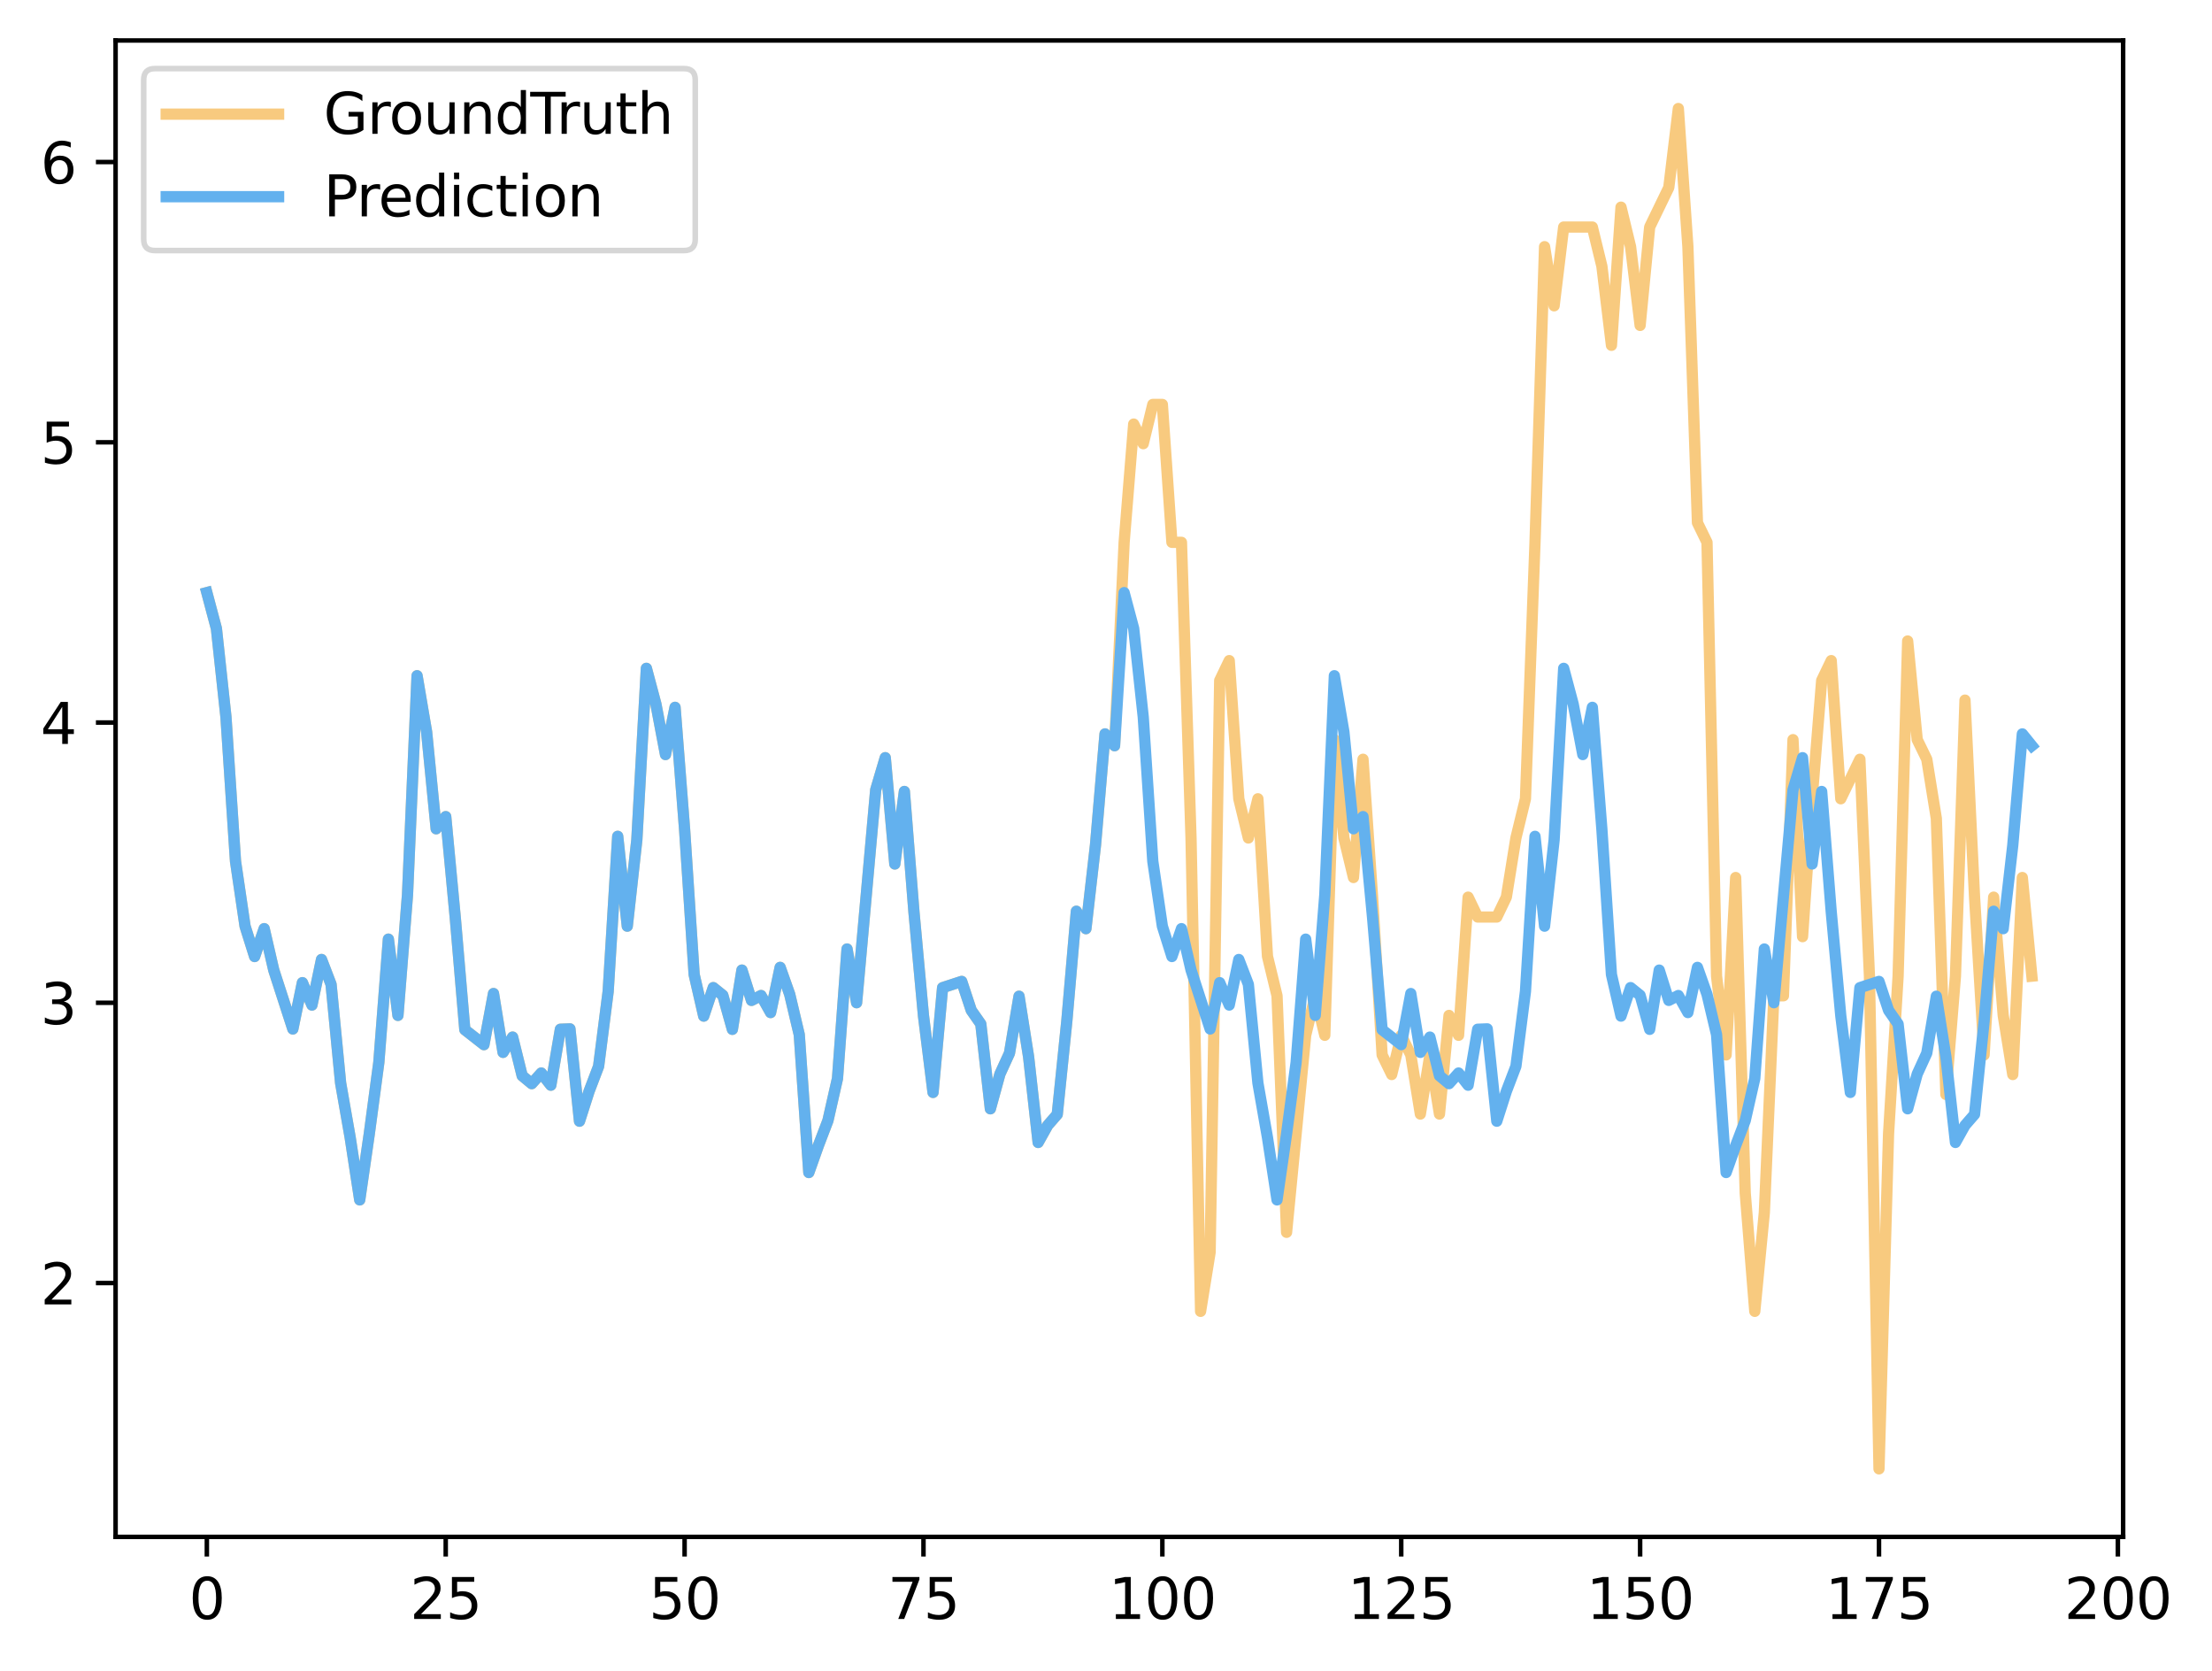 <?xml version="1.0" encoding="utf-8" standalone="no"?>
<!DOCTYPE svg PUBLIC "-//W3C//DTD SVG 1.1//EN"
  "http://www.w3.org/Graphics/SVG/1.1/DTD/svg11.dtd">
<svg xmlns:xlink="http://www.w3.org/1999/xlink" width="393.491pt" height="297.19pt" viewBox="0 0 393.491 297.19" xmlns="http://www.w3.org/2000/svg" version="1.1">
 <defs>
  <style type="text/css">*{stroke-linejoin: round; stroke-linecap: butt}</style>
 </defs>
 <g id="figure_1">
  <g id="patch_1">
   <path d="M 0 297.19 
L 393.491 297.19 
L 393.491 0 
L 0 0 
z
" style="fill: #ffffff"/>
  </g>
  <g id="axes_1">
   <g id="patch_2">
    <path d="M 20.562 273.312 
L 377.683 273.312 
L 377.683 7.2 
L 20.562 7.2 
z
" style="fill: #ffffff"/>
   </g>
   <g id="matplotlib.axis_1">
    <g id="xtick_1">
     <g id="line2d_1">
      <defs>
       <path id="m5c684d5321" d="M 0 0 
L 0 3.5 
" style="stroke: #000000; stroke-width: 0.8"/>
      </defs>
      <g>
       <use xlink:href="#m5c684d5321" x="36.795" y="273.312" style="stroke: #000000; stroke-width: 0.8"/>
      </g>
     </g>
     <g id="text_1">
      <!-- 0 -->
      <g transform="translate(33.614 287.91) scale(0.1 -0.1)">
       <defs>
        <path id="DejaVuSans-30" d="M 2034 4250 
Q 1547 4250 1301 3770 
Q 1056 3291 1056 2328 
Q 1056 1369 1301 889 
Q 1547 409 2034 409 
Q 2525 409 2770 889 
Q 3016 1369 3016 2328 
Q 3016 3291 2770 3770 
Q 2525 4250 2034 4250 
z
M 2034 4750 
Q 2819 4750 3233 4129 
Q 3647 3509 3647 2328 
Q 3647 1150 3233 529 
Q 2819 -91 2034 -91 
Q 1250 -91 836 529 
Q 422 1150 422 2328 
Q 422 3509 836 4129 
Q 1250 4750 2034 4750 
z
" transform="scale(0.016)"/>
       </defs>
       <use xlink:href="#DejaVuSans-30"/>
      </g>
     </g>
    </g>
    <g id="xtick_2">
     <g id="line2d_2">
      <g>
       <use xlink:href="#m5c684d5321" x="79.289" y="273.312" style="stroke: #000000; stroke-width: 0.8"/>
      </g>
     </g>
     <g id="text_2">
      <!-- 25 -->
      <g transform="translate(72.927 287.91) scale(0.1 -0.1)">
       <defs>
        <path id="DejaVuSans-32" d="M 1228 531 
L 3431 531 
L 3431 0 
L 469 0 
L 469 531 
Q 828 903 1448 1529 
Q 2069 2156 2228 2338 
Q 2531 2678 2651 2914 
Q 2772 3150 2772 3378 
Q 2772 3750 2511 3984 
Q 2250 4219 1831 4219 
Q 1534 4219 1204 4116 
Q 875 4013 500 3803 
L 500 4441 
Q 881 4594 1212 4672 
Q 1544 4750 1819 4750 
Q 2544 4750 2975 4387 
Q 3406 4025 3406 3419 
Q 3406 3131 3298 2873 
Q 3191 2616 2906 2266 
Q 2828 2175 2409 1742 
Q 1991 1309 1228 531 
z
" transform="scale(0.016)"/>
        <path id="DejaVuSans-35" d="M 691 4666 
L 3169 4666 
L 3169 4134 
L 1269 4134 
L 1269 2991 
Q 1406 3038 1543 3061 
Q 1681 3084 1819 3084 
Q 2600 3084 3056 2656 
Q 3513 2228 3513 1497 
Q 3513 744 3044 326 
Q 2575 -91 1722 -91 
Q 1428 -91 1123 -41 
Q 819 9 494 109 
L 494 744 
Q 775 591 1075 516 
Q 1375 441 1709 441 
Q 2250 441 2565 725 
Q 2881 1009 2881 1497 
Q 2881 1984 2565 2268 
Q 2250 2553 1709 2553 
Q 1456 2553 1204 2497 
Q 953 2441 691 2322 
L 691 4666 
z
" transform="scale(0.016)"/>
       </defs>
       <use xlink:href="#DejaVuSans-32"/>
       <use xlink:href="#DejaVuSans-35" x="63.623"/>
      </g>
     </g>
    </g>
    <g id="xtick_3">
     <g id="line2d_3">
      <g>
       <use xlink:href="#m5c684d5321" x="121.783" y="273.312" style="stroke: #000000; stroke-width: 0.8"/>
      </g>
     </g>
     <g id="text_3">
      <!-- 50 -->
      <g transform="translate(115.421 287.91) scale(0.1 -0.1)">
       <use xlink:href="#DejaVuSans-35"/>
       <use xlink:href="#DejaVuSans-30" x="63.623"/>
      </g>
     </g>
    </g>
    <g id="xtick_4">
     <g id="line2d_4">
      <g>
       <use xlink:href="#m5c684d5321" x="164.277" y="273.312" style="stroke: #000000; stroke-width: 0.8"/>
      </g>
     </g>
     <g id="text_4">
      <!-- 75 -->
      <g transform="translate(157.915 287.91) scale(0.1 -0.1)">
       <defs>
        <path id="DejaVuSans-37" d="M 525 4666 
L 3525 4666 
L 3525 4397 
L 1831 0 
L 1172 0 
L 2766 4134 
L 525 4134 
L 525 4666 
z
" transform="scale(0.016)"/>
       </defs>
       <use xlink:href="#DejaVuSans-37"/>
       <use xlink:href="#DejaVuSans-35" x="63.623"/>
      </g>
     </g>
    </g>
    <g id="xtick_5">
     <g id="line2d_5">
      <g>
       <use xlink:href="#m5c684d5321" x="206.771" y="273.312" style="stroke: #000000; stroke-width: 0.8"/>
      </g>
     </g>
     <g id="text_5">
      <!-- 100 -->
      <g transform="translate(197.228 287.91) scale(0.1 -0.1)">
       <defs>
        <path id="DejaVuSans-31" d="M 794 531 
L 1825 531 
L 1825 4091 
L 703 3866 
L 703 4441 
L 1819 4666 
L 2450 4666 
L 2450 531 
L 3481 531 
L 3481 0 
L 794 0 
L 794 531 
z
" transform="scale(0.016)"/>
       </defs>
       <use xlink:href="#DejaVuSans-31"/>
       <use xlink:href="#DejaVuSans-30" x="63.623"/>
       <use xlink:href="#DejaVuSans-30" x="127.246"/>
      </g>
     </g>
    </g>
    <g id="xtick_6">
     <g id="line2d_6">
      <g>
       <use xlink:href="#m5c684d5321" x="249.265" y="273.312" style="stroke: #000000; stroke-width: 0.8"/>
      </g>
     </g>
     <g id="text_6">
      <!-- 125 -->
      <g transform="translate(239.722 287.91) scale(0.1 -0.1)">
       <use xlink:href="#DejaVuSans-31"/>
       <use xlink:href="#DejaVuSans-32" x="63.623"/>
       <use xlink:href="#DejaVuSans-35" x="127.246"/>
      </g>
     </g>
    </g>
    <g id="xtick_7">
     <g id="line2d_7">
      <g>
       <use xlink:href="#m5c684d5321" x="291.76" y="273.312" style="stroke: #000000; stroke-width: 0.8"/>
      </g>
     </g>
     <g id="text_7">
      <!-- 150 -->
      <g transform="translate(282.216 287.91) scale(0.1 -0.1)">
       <use xlink:href="#DejaVuSans-31"/>
       <use xlink:href="#DejaVuSans-35" x="63.623"/>
       <use xlink:href="#DejaVuSans-30" x="127.246"/>
      </g>
     </g>
    </g>
    <g id="xtick_8">
     <g id="line2d_8">
      <g>
       <use xlink:href="#m5c684d5321" x="334.254" y="273.312" style="stroke: #000000; stroke-width: 0.8"/>
      </g>
     </g>
     <g id="text_8">
      <!-- 175 -->
      <g transform="translate(324.71 287.91) scale(0.1 -0.1)">
       <use xlink:href="#DejaVuSans-31"/>
       <use xlink:href="#DejaVuSans-37" x="63.623"/>
       <use xlink:href="#DejaVuSans-35" x="127.246"/>
      </g>
     </g>
    </g>
    <g id="xtick_9">
     <g id="line2d_9">
      <g>
       <use xlink:href="#m5c684d5321" x="376.748" y="273.312" style="stroke: #000000; stroke-width: 0.8"/>
      </g>
     </g>
     <g id="text_9">
      <!-- 200 -->
      <g transform="translate(367.204 287.91) scale(0.1 -0.1)">
       <use xlink:href="#DejaVuSans-32"/>
       <use xlink:href="#DejaVuSans-30" x="63.623"/>
       <use xlink:href="#DejaVuSans-30" x="127.246"/>
      </g>
     </g>
    </g>
   </g>
   <g id="matplotlib.axis_2">
    <g id="ytick_1">
     <g id="line2d_10">
      <defs>
       <path id="m538bad7511" d="M 0 0 
L -3.5 0 
" style="stroke: #000000; stroke-width: 0.8"/>
      </defs>
      <g>
       <use xlink:href="#m538bad7511" x="20.562" y="228.173" style="stroke: #000000; stroke-width: 0.8"/>
      </g>
     </g>
     <g id="text_10">
      <!-- 2 -->
      <g transform="translate(7.2 231.972) scale(0.1 -0.1)">
       <use xlink:href="#DejaVuSans-32"/>
      </g>
     </g>
    </g>
    <g id="ytick_2">
     <g id="line2d_11">
      <g>
       <use xlink:href="#m538bad7511" x="20.562" y="178.333" style="stroke: #000000; stroke-width: 0.8"/>
      </g>
     </g>
     <g id="text_11">
      <!-- 3 -->
      <g transform="translate(7.2 182.132) scale(0.1 -0.1)">
       <defs>
        <path id="DejaVuSans-33" d="M 2597 2516 
Q 3050 2419 3304 2112 
Q 3559 1806 3559 1356 
Q 3559 666 3084 287 
Q 2609 -91 1734 -91 
Q 1441 -91 1130 -33 
Q 819 25 488 141 
L 488 750 
Q 750 597 1062 519 
Q 1375 441 1716 441 
Q 2309 441 2620 675 
Q 2931 909 2931 1356 
Q 2931 1769 2642 2001 
Q 2353 2234 1838 2234 
L 1294 2234 
L 1294 2753 
L 1863 2753 
Q 2328 2753 2575 2939 
Q 2822 3125 2822 3475 
Q 2822 3834 2567 4026 
Q 2313 4219 1838 4219 
Q 1578 4219 1281 4162 
Q 984 4106 628 3988 
L 628 4550 
Q 988 4650 1302 4700 
Q 1616 4750 1894 4750 
Q 2613 4750 3031 4423 
Q 3450 4097 3450 3541 
Q 3450 3153 3228 2886 
Q 3006 2619 2597 2516 
z
" transform="scale(0.016)"/>
       </defs>
       <use xlink:href="#DejaVuSans-33"/>
      </g>
     </g>
    </g>
    <g id="ytick_3">
     <g id="line2d_12">
      <g>
       <use xlink:href="#m538bad7511" x="20.562" y="128.494" style="stroke: #000000; stroke-width: 0.8"/>
      </g>
     </g>
     <g id="text_12">
      <!-- 4 -->
      <g transform="translate(7.2 132.293) scale(0.1 -0.1)">
       <defs>
        <path id="DejaVuSans-34" d="M 2419 4116 
L 825 1625 
L 2419 1625 
L 2419 4116 
z
M 2253 4666 
L 3047 4666 
L 3047 1625 
L 3713 1625 
L 3713 1100 
L 3047 1100 
L 3047 0 
L 2419 0 
L 2419 1100 
L 313 1100 
L 313 1709 
L 2253 4666 
z
" transform="scale(0.016)"/>
       </defs>
       <use xlink:href="#DejaVuSans-34"/>
      </g>
     </g>
    </g>
    <g id="ytick_4">
     <g id="line2d_13">
      <g>
       <use xlink:href="#m538bad7511" x="20.562" y="78.655" style="stroke: #000000; stroke-width: 0.8"/>
      </g>
     </g>
     <g id="text_13">
      <!-- 5 -->
      <g transform="translate(7.2 82.454) scale(0.1 -0.1)">
       <use xlink:href="#DejaVuSans-35"/>
      </g>
     </g>
    </g>
    <g id="ytick_5">
     <g id="line2d_14">
      <g>
       <use xlink:href="#m538bad7511" x="20.562" y="28.815" style="stroke: #000000; stroke-width: 0.8"/>
      </g>
     </g>
     <g id="text_14">
      <!-- 6 -->
      <g transform="translate(7.2 32.615) scale(0.1 -0.1)">
       <defs>
        <path id="DejaVuSans-36" d="M 2113 2584 
Q 1688 2584 1439 2293 
Q 1191 2003 1191 1497 
Q 1191 994 1439 701 
Q 1688 409 2113 409 
Q 2538 409 2786 701 
Q 3034 994 3034 1497 
Q 3034 2003 2786 2293 
Q 2538 2584 2113 2584 
z
M 3366 4563 
L 3366 3988 
Q 3128 4100 2886 4159 
Q 2644 4219 2406 4219 
Q 1781 4219 1451 3797 
Q 1122 3375 1075 2522 
Q 1259 2794 1537 2939 
Q 1816 3084 2150 3084 
Q 2853 3084 3261 2657 
Q 3669 2231 3669 1497 
Q 3669 778 3244 343 
Q 2819 -91 2113 -91 
Q 1303 -91 875 529 
Q 447 1150 447 2328 
Q 447 3434 972 4092 
Q 1497 4750 2381 4750 
Q 2619 4750 2861 4703 
Q 3103 4656 3366 4563 
z
" transform="scale(0.016)"/>
       </defs>
       <use xlink:href="#DejaVuSans-36"/>
      </g>
     </g>
    </g>
   </g>
   <g id="line2d_15">
    <path d="M 36.795 105.388 
L 38.495 111.77 
L 40.195 127.52 
L 41.895 153.174 
L 43.594 164.71 
L 45.294 170.108 
L 46.994 165.146 
L 48.694 172.5 
L 52.093 182.992 
L 53.793 174.75 
L 55.493 178.737 
L 57.192 170.629 
L 58.892 175.053 
L 60.592 192.601 
L 62.292 202.293 
L 63.991 213.385 
L 65.691 201.639 
L 67.391 188.924 
L 69.091 167.012 
L 70.79 180.577 
L 72.49 159.137 
L 74.19 120.165 
L 75.89 130.162 
L 77.59 147.39 
L 79.289 145.223 
L 80.989 163.218 
L 82.689 183.12 
L 86.088 185.782 
L 87.788 176.685 
L 89.488 187.151 
L 91.188 184.431 
L 92.887 191.303 
L 94.587 192.716 
L 96.287 190.819 
L 97.987 192.991 
L 99.686 183.036 
L 101.386 182.968 
L 103.086 199.393 
L 104.786 194.085 
L 106.485 189.63 
L 108.185 176.324 
L 109.885 148.727 
L 111.585 164.707 
L 113.285 149.373 
L 114.984 118.852 
L 116.684 125.232 
L 118.384 134.188 
L 120.084 125.787 
L 121.783 147.506 
L 123.483 173.314 
L 125.183 180.703 
L 126.883 175.631 
L 128.582 176.998 
L 130.282 183.057 
L 131.982 172.516 
L 133.682 177.909 
L 135.381 177.036 
L 137.081 180.072 
L 138.781 172.031 
L 140.481 176.834 
L 142.18 184.006 
L 143.88 208.519 
L 145.58 203.734 
L 147.28 199.284 
L 148.98 191.797 
L 150.679 168.765 
L 152.379 178.323 
L 155.779 140.471 
L 157.478 134.743 
L 159.178 153.651 
L 160.878 140.749 
L 162.578 162.148 
L 164.277 180.639 
L 165.977 194.274 
L 167.677 175.64 
L 171.076 174.53 
L 172.776 179.671 
L 174.476 182.102 
L 176.176 197.184 
L 177.875 191.007 
L 179.575 187.287 
L 181.275 177.164 
L 182.975 187.94 
L 184.675 203.172 
L 186.374 200.13 
L 188.074 198.176 
L 189.774 181.612 
L 191.474 162.049 
L 193.173 165.153 
L 194.873 150.328 
L 196.573 130.513 
L 198.273 132.618 
L 199.972 96.447 
L 201.672 75.415 
L 203.372 78.904 
L 205.072 71.926 
L 206.771 71.926 
L 208.471 96.447 
L 210.171 96.447 
L 211.871 149.028 
L 213.57 233.206 
L 215.27 222.69 
L 216.97 121.018 
L 218.67 117.479 
L 220.37 142.05 
L 222.069 149.028 
L 223.769 142.05 
L 225.469 170.06 
L 227.169 177.087 
L 228.868 219.152 
L 232.268 184.115 
L 233.968 177.087 
L 235.667 184.115 
L 237.367 131.534 
L 239.067 149.028 
L 240.767 156.055 
L 242.466 135.023 
L 244.166 159.544 
L 245.866 187.603 
L 247.566 191.092 
L 249.265 184.115 
L 250.965 187.603 
L 252.665 198.119 
L 254.365 187.603 
L 256.065 198.119 
L 257.764 180.576 
L 259.464 184.115 
L 261.164 159.544 
L 262.864 163.082 
L 266.263 163.082 
L 267.963 159.544 
L 269.663 149.028 
L 271.362 142.05 
L 273.062 96.447 
L 274.762 43.867 
L 276.462 54.383 
L 278.161 40.378 
L 283.261 40.378 
L 284.96 47.356 
L 286.66 61.41 
L 288.36 36.839 
L 290.06 43.867 
L 291.76 57.872 
L 293.459 40.378 
L 296.859 33.351 
L 298.559 19.296 
L 300.258 43.867 
L 301.958 92.959 
L 303.658 96.447 
L 305.358 173.599 
L 307.057 187.603 
L 308.757 156.055 
L 310.457 212.174 
L 312.157 233.206 
L 313.856 215.663 
L 315.556 177.087 
L 317.256 177.087 
L 318.956 131.534 
L 320.655 166.571 
L 322.355 142.05 
L 324.055 121.018 
L 325.755 117.479 
L 327.455 142.05 
L 330.854 135.023 
L 332.554 173.599 
L 334.254 261.216 
L 335.953 201.658 
L 337.653 173.599 
L 339.353 113.991 
L 341.053 131.534 
L 342.752 135.023 
L 344.452 145.539 
L 346.152 194.631 
L 347.852 173.599 
L 349.551 124.507 
L 351.251 159.544 
L 352.951 187.603 
L 354.651 159.544 
L 356.35 180.576 
L 358.05 191.092 
L 359.75 156.055 
L 361.45 173.599 
L 361.45 173.599 
" clip-path="url(#pdd59b80b9d)" style="fill: none; stroke: #f8ca7f; stroke-width: 2; stroke-linecap: square"/>
   </g>
   <g id="line2d_16">
    <path d="M 36.795 105.388 
L 38.495 111.77 
L 40.195 127.52 
L 41.895 153.174 
L 43.594 164.71 
L 45.294 170.108 
L 46.994 165.146 
L 48.694 172.5 
L 52.093 182.992 
L 53.793 174.75 
L 55.493 178.737 
L 57.192 170.629 
L 58.892 175.053 
L 60.592 192.601 
L 62.292 202.293 
L 63.991 213.385 
L 65.691 201.639 
L 67.391 188.924 
L 69.091 167.012 
L 70.79 180.577 
L 72.49 159.137 
L 74.19 120.165 
L 75.89 130.162 
L 77.59 147.39 
L 79.289 145.223 
L 80.989 163.218 
L 82.689 183.12 
L 86.088 185.782 
L 87.788 176.685 
L 89.488 187.151 
L 91.188 184.431 
L 92.887 191.303 
L 94.587 192.716 
L 96.287 190.819 
L 97.987 192.991 
L 99.686 183.036 
L 101.386 182.968 
L 103.086 199.393 
L 104.786 194.085 
L 106.485 189.63 
L 108.185 176.324 
L 109.885 148.727 
L 111.585 164.707 
L 113.285 149.373 
L 114.984 118.852 
L 116.684 125.232 
L 118.384 134.188 
L 120.084 125.787 
L 121.783 147.506 
L 123.483 173.314 
L 125.183 180.703 
L 126.883 175.631 
L 128.582 176.998 
L 130.282 183.057 
L 131.982 172.516 
L 133.682 177.909 
L 135.381 177.036 
L 137.081 180.072 
L 138.781 172.031 
L 140.481 176.834 
L 142.18 184.006 
L 143.88 208.519 
L 145.58 203.734 
L 147.28 199.284 
L 148.98 191.797 
L 150.679 168.765 
L 152.379 178.323 
L 155.779 140.471 
L 157.478 134.743 
L 159.178 153.651 
L 160.878 140.749 
L 162.578 162.148 
L 164.277 180.639 
L 165.977 194.274 
L 167.677 175.64 
L 171.076 174.53 
L 172.776 179.671 
L 174.476 182.102 
L 176.176 197.184 
L 177.875 191.007 
L 179.575 187.287 
L 181.275 177.164 
L 182.975 187.94 
L 184.675 203.172 
L 186.374 200.13 
L 188.074 198.176 
L 189.774 181.612 
L 191.474 162.049 
L 193.173 165.153 
L 194.873 150.328 
L 196.573 130.513 
L 198.273 132.618 
L 199.972 105.388 
L 201.672 111.77 
L 203.372 127.52 
L 205.072 153.174 
L 206.771 164.71 
L 208.471 170.108 
L 210.171 165.146 
L 211.871 172.5 
L 215.27 182.992 
L 216.97 174.75 
L 218.67 178.737 
L 220.37 170.629 
L 222.069 175.053 
L 223.769 192.601 
L 225.469 202.293 
L 227.169 213.385 
L 228.868 201.639 
L 230.568 188.924 
L 232.268 167.012 
L 233.968 180.577 
L 235.667 159.137 
L 237.367 120.165 
L 239.067 130.162 
L 240.767 147.39 
L 242.466 145.223 
L 244.166 163.218 
L 245.866 183.12 
L 249.265 185.782 
L 250.965 176.685 
L 252.665 187.151 
L 254.365 184.431 
L 256.065 191.303 
L 257.764 192.716 
L 259.464 190.819 
L 261.164 192.991 
L 262.864 183.036 
L 264.563 182.968 
L 266.263 199.393 
L 267.963 194.085 
L 269.663 189.63 
L 271.362 176.324 
L 273.062 148.727 
L 274.762 164.707 
L 276.462 149.373 
L 278.161 118.852 
L 279.861 125.232 
L 281.561 134.188 
L 283.261 125.787 
L 284.96 147.506 
L 286.66 173.314 
L 288.36 180.703 
L 290.06 175.631 
L 291.76 176.998 
L 293.459 183.057 
L 295.159 172.516 
L 296.859 177.909 
L 298.559 177.036 
L 300.258 180.072 
L 301.958 172.031 
L 303.658 176.834 
L 305.358 184.006 
L 307.057 208.519 
L 308.757 203.734 
L 310.457 199.284 
L 312.157 191.797 
L 313.856 168.765 
L 315.556 178.323 
L 318.956 140.471 
L 320.655 134.743 
L 322.355 153.651 
L 324.055 140.749 
L 325.755 162.148 
L 327.455 180.639 
L 329.154 194.274 
L 330.854 175.64 
L 334.254 174.53 
L 335.953 179.671 
L 337.653 182.102 
L 339.353 197.184 
L 341.053 191.007 
L 342.752 187.287 
L 344.452 177.164 
L 346.152 187.94 
L 347.852 203.172 
L 349.551 200.13 
L 351.251 198.176 
L 352.951 181.612 
L 354.651 162.049 
L 356.35 165.153 
L 358.05 150.328 
L 359.75 130.513 
L 361.45 132.618 
L 361.45 132.618 
" clip-path="url(#pdd59b80b9d)" style="fill: none; stroke: #63b1ee; stroke-width: 2; stroke-linecap: square"/>
   </g>
   <g id="patch_3">
    <path d="M 20.562 273.312 
L 20.562 7.2 
" style="fill: none; stroke: #000000; stroke-width: 0.8; stroke-linejoin: miter; stroke-linecap: square"/>
   </g>
   <g id="patch_4">
    <path d="M 377.683 273.312 
L 377.683 7.2 
" style="fill: none; stroke: #000000; stroke-width: 0.8; stroke-linejoin: miter; stroke-linecap: square"/>
   </g>
   <g id="patch_5">
    <path d="M 20.562 273.312 
L 377.683 273.312 
" style="fill: none; stroke: #000000; stroke-width: 0.8; stroke-linejoin: miter; stroke-linecap: square"/>
   </g>
   <g id="patch_6">
    <path d="M 20.562 7.2 
L 377.683 7.2 
" style="fill: none; stroke: #000000; stroke-width: 0.8; stroke-linejoin: miter; stroke-linecap: square"/>
   </g>
   <g id="legend_1">
    <g id="patch_7">
     <path d="M 27.562 44.556 
L 121.678 44.556 
Q 123.678 44.556 123.678 42.556 
L 123.678 14.2 
Q 123.678 12.2 121.678 12.2 
L 27.562 12.2 
Q 25.562 12.2 25.562 14.2 
L 25.562 42.556 
Q 25.562 44.556 27.562 44.556 
z
" style="fill: #ffffff; opacity: 0.8; stroke: #cccccc; stroke-linejoin: miter"/>
    </g>
    <g id="line2d_17">
     <path d="M 29.562 20.298 
L 39.562 20.298 
L 49.562 20.298 
" style="fill: none; stroke: #f8ca7f; stroke-width: 2; stroke-linecap: square"/>
    </g>
    <g id="text_15">
     <!-- GroundTruth -->
     <g transform="translate(57.562 23.798) scale(0.1 -0.1)">
      <defs>
       <path id="DejaVuSans-47" d="M 3809 666 
L 3809 1919 
L 2778 1919 
L 2778 2438 
L 4434 2438 
L 4434 434 
Q 4069 175 3628 42 
Q 3188 -91 2688 -91 
Q 1594 -91 976 548 
Q 359 1188 359 2328 
Q 359 3472 976 4111 
Q 1594 4750 2688 4750 
Q 3144 4750 3555 4637 
Q 3966 4525 4313 4306 
L 4313 3634 
Q 3963 3931 3569 4081 
Q 3175 4231 2741 4231 
Q 1884 4231 1454 3753 
Q 1025 3275 1025 2328 
Q 1025 1384 1454 906 
Q 1884 428 2741 428 
Q 3075 428 3337 486 
Q 3600 544 3809 666 
z
" transform="scale(0.016)"/>
       <path id="DejaVuSans-72" d="M 2631 2963 
Q 2534 3019 2420 3045 
Q 2306 3072 2169 3072 
Q 1681 3072 1420 2755 
Q 1159 2438 1159 1844 
L 1159 0 
L 581 0 
L 581 3500 
L 1159 3500 
L 1159 2956 
Q 1341 3275 1631 3429 
Q 1922 3584 2338 3584 
Q 2397 3584 2469 3576 
Q 2541 3569 2628 3553 
L 2631 2963 
z
" transform="scale(0.016)"/>
       <path id="DejaVuSans-6f" d="M 1959 3097 
Q 1497 3097 1228 2736 
Q 959 2375 959 1747 
Q 959 1119 1226 758 
Q 1494 397 1959 397 
Q 2419 397 2687 759 
Q 2956 1122 2956 1747 
Q 2956 2369 2687 2733 
Q 2419 3097 1959 3097 
z
M 1959 3584 
Q 2709 3584 3137 3096 
Q 3566 2609 3566 1747 
Q 3566 888 3137 398 
Q 2709 -91 1959 -91 
Q 1206 -91 779 398 
Q 353 888 353 1747 
Q 353 2609 779 3096 
Q 1206 3584 1959 3584 
z
" transform="scale(0.016)"/>
       <path id="DejaVuSans-75" d="M 544 1381 
L 544 3500 
L 1119 3500 
L 1119 1403 
Q 1119 906 1312 657 
Q 1506 409 1894 409 
Q 2359 409 2629 706 
Q 2900 1003 2900 1516 
L 2900 3500 
L 3475 3500 
L 3475 0 
L 2900 0 
L 2900 538 
Q 2691 219 2414 64 
Q 2138 -91 1772 -91 
Q 1169 -91 856 284 
Q 544 659 544 1381 
z
M 1991 3584 
L 1991 3584 
z
" transform="scale(0.016)"/>
       <path id="DejaVuSans-6e" d="M 3513 2113 
L 3513 0 
L 2938 0 
L 2938 2094 
Q 2938 2591 2744 2837 
Q 2550 3084 2163 3084 
Q 1697 3084 1428 2787 
Q 1159 2491 1159 1978 
L 1159 0 
L 581 0 
L 581 3500 
L 1159 3500 
L 1159 2956 
Q 1366 3272 1645 3428 
Q 1925 3584 2291 3584 
Q 2894 3584 3203 3211 
Q 3513 2838 3513 2113 
z
" transform="scale(0.016)"/>
       <path id="DejaVuSans-64" d="M 2906 2969 
L 2906 4863 
L 3481 4863 
L 3481 0 
L 2906 0 
L 2906 525 
Q 2725 213 2448 61 
Q 2172 -91 1784 -91 
Q 1150 -91 751 415 
Q 353 922 353 1747 
Q 353 2572 751 3078 
Q 1150 3584 1784 3584 
Q 2172 3584 2448 3432 
Q 2725 3281 2906 2969 
z
M 947 1747 
Q 947 1113 1208 752 
Q 1469 391 1925 391 
Q 2381 391 2643 752 
Q 2906 1113 2906 1747 
Q 2906 2381 2643 2742 
Q 2381 3103 1925 3103 
Q 1469 3103 1208 2742 
Q 947 2381 947 1747 
z
" transform="scale(0.016)"/>
       <path id="DejaVuSans-54" d="M -19 4666 
L 3928 4666 
L 3928 4134 
L 2272 4134 
L 2272 0 
L 1638 0 
L 1638 4134 
L -19 4134 
L -19 4666 
z
" transform="scale(0.016)"/>
       <path id="DejaVuSans-74" d="M 1172 4494 
L 1172 3500 
L 2356 3500 
L 2356 3053 
L 1172 3053 
L 1172 1153 
Q 1172 725 1289 603 
Q 1406 481 1766 481 
L 2356 481 
L 2356 0 
L 1766 0 
Q 1100 0 847 248 
Q 594 497 594 1153 
L 594 3053 
L 172 3053 
L 172 3500 
L 594 3500 
L 594 4494 
L 1172 4494 
z
" transform="scale(0.016)"/>
       <path id="DejaVuSans-68" d="M 3513 2113 
L 3513 0 
L 2938 0 
L 2938 2094 
Q 2938 2591 2744 2837 
Q 2550 3084 2163 3084 
Q 1697 3084 1428 2787 
Q 1159 2491 1159 1978 
L 1159 0 
L 581 0 
L 581 4863 
L 1159 4863 
L 1159 2956 
Q 1366 3272 1645 3428 
Q 1925 3584 2291 3584 
Q 2894 3584 3203 3211 
Q 3513 2838 3513 2113 
z
" transform="scale(0.016)"/>
      </defs>
      <use xlink:href="#DejaVuSans-47"/>
      <use xlink:href="#DejaVuSans-72" x="77.49"/>
      <use xlink:href="#DejaVuSans-6f" x="116.354"/>
      <use xlink:href="#DejaVuSans-75" x="177.535"/>
      <use xlink:href="#DejaVuSans-6e" x="240.914"/>
      <use xlink:href="#DejaVuSans-64" x="304.293"/>
      <use xlink:href="#DejaVuSans-54" x="367.77"/>
      <use xlink:href="#DejaVuSans-72" x="414.104"/>
      <use xlink:href="#DejaVuSans-75" x="455.217"/>
      <use xlink:href="#DejaVuSans-74" x="518.596"/>
      <use xlink:href="#DejaVuSans-68" x="557.805"/>
     </g>
    </g>
    <g id="line2d_18">
     <path d="M 29.562 34.977 
L 39.562 34.977 
L 49.562 34.977 
" style="fill: none; stroke: #63b1ee; stroke-width: 2; stroke-linecap: square"/>
    </g>
    <g id="text_16">
     <!-- Prediction -->
     <g transform="translate(57.562 38.477) scale(0.1 -0.1)">
      <defs>
       <path id="DejaVuSans-50" d="M 1259 4147 
L 1259 2394 
L 2053 2394 
Q 2494 2394 2734 2622 
Q 2975 2850 2975 3272 
Q 2975 3691 2734 3919 
Q 2494 4147 2053 4147 
L 1259 4147 
z
M 628 4666 
L 2053 4666 
Q 2838 4666 3239 4311 
Q 3641 3956 3641 3272 
Q 3641 2581 3239 2228 
Q 2838 1875 2053 1875 
L 1259 1875 
L 1259 0 
L 628 0 
L 628 4666 
z
" transform="scale(0.016)"/>
       <path id="DejaVuSans-65" d="M 3597 1894 
L 3597 1613 
L 953 1613 
Q 991 1019 1311 708 
Q 1631 397 2203 397 
Q 2534 397 2845 478 
Q 3156 559 3463 722 
L 3463 178 
Q 3153 47 2828 -22 
Q 2503 -91 2169 -91 
Q 1331 -91 842 396 
Q 353 884 353 1716 
Q 353 2575 817 3079 
Q 1281 3584 2069 3584 
Q 2775 3584 3186 3129 
Q 3597 2675 3597 1894 
z
M 3022 2063 
Q 3016 2534 2758 2815 
Q 2500 3097 2075 3097 
Q 1594 3097 1305 2825 
Q 1016 2553 972 2059 
L 3022 2063 
z
" transform="scale(0.016)"/>
       <path id="DejaVuSans-69" d="M 603 3500 
L 1178 3500 
L 1178 0 
L 603 0 
L 603 3500 
z
M 603 4863 
L 1178 4863 
L 1178 4134 
L 603 4134 
L 603 4863 
z
" transform="scale(0.016)"/>
       <path id="DejaVuSans-63" d="M 3122 3366 
L 3122 2828 
Q 2878 2963 2633 3030 
Q 2388 3097 2138 3097 
Q 1578 3097 1268 2742 
Q 959 2388 959 1747 
Q 959 1106 1268 751 
Q 1578 397 2138 397 
Q 2388 397 2633 464 
Q 2878 531 3122 666 
L 3122 134 
Q 2881 22 2623 -34 
Q 2366 -91 2075 -91 
Q 1284 -91 818 406 
Q 353 903 353 1747 
Q 353 2603 823 3093 
Q 1294 3584 2113 3584 
Q 2378 3584 2631 3529 
Q 2884 3475 3122 3366 
z
" transform="scale(0.016)"/>
      </defs>
      <use xlink:href="#DejaVuSans-50"/>
      <use xlink:href="#DejaVuSans-72" x="58.553"/>
      <use xlink:href="#DejaVuSans-65" x="97.416"/>
      <use xlink:href="#DejaVuSans-64" x="158.939"/>
      <use xlink:href="#DejaVuSans-69" x="222.416"/>
      <use xlink:href="#DejaVuSans-63" x="250.199"/>
      <use xlink:href="#DejaVuSans-74" x="305.18"/>
      <use xlink:href="#DejaVuSans-69" x="344.389"/>
      <use xlink:href="#DejaVuSans-6f" x="372.172"/>
      <use xlink:href="#DejaVuSans-6e" x="433.354"/>
     </g>
    </g>
   </g>
  </g>
 </g>
 <defs>
  <clipPath id="pdd59b80b9d">
   <rect x="20.562" y="7.2" width="357.12" height="266.112"/>
  </clipPath>
 </defs>
</svg>
